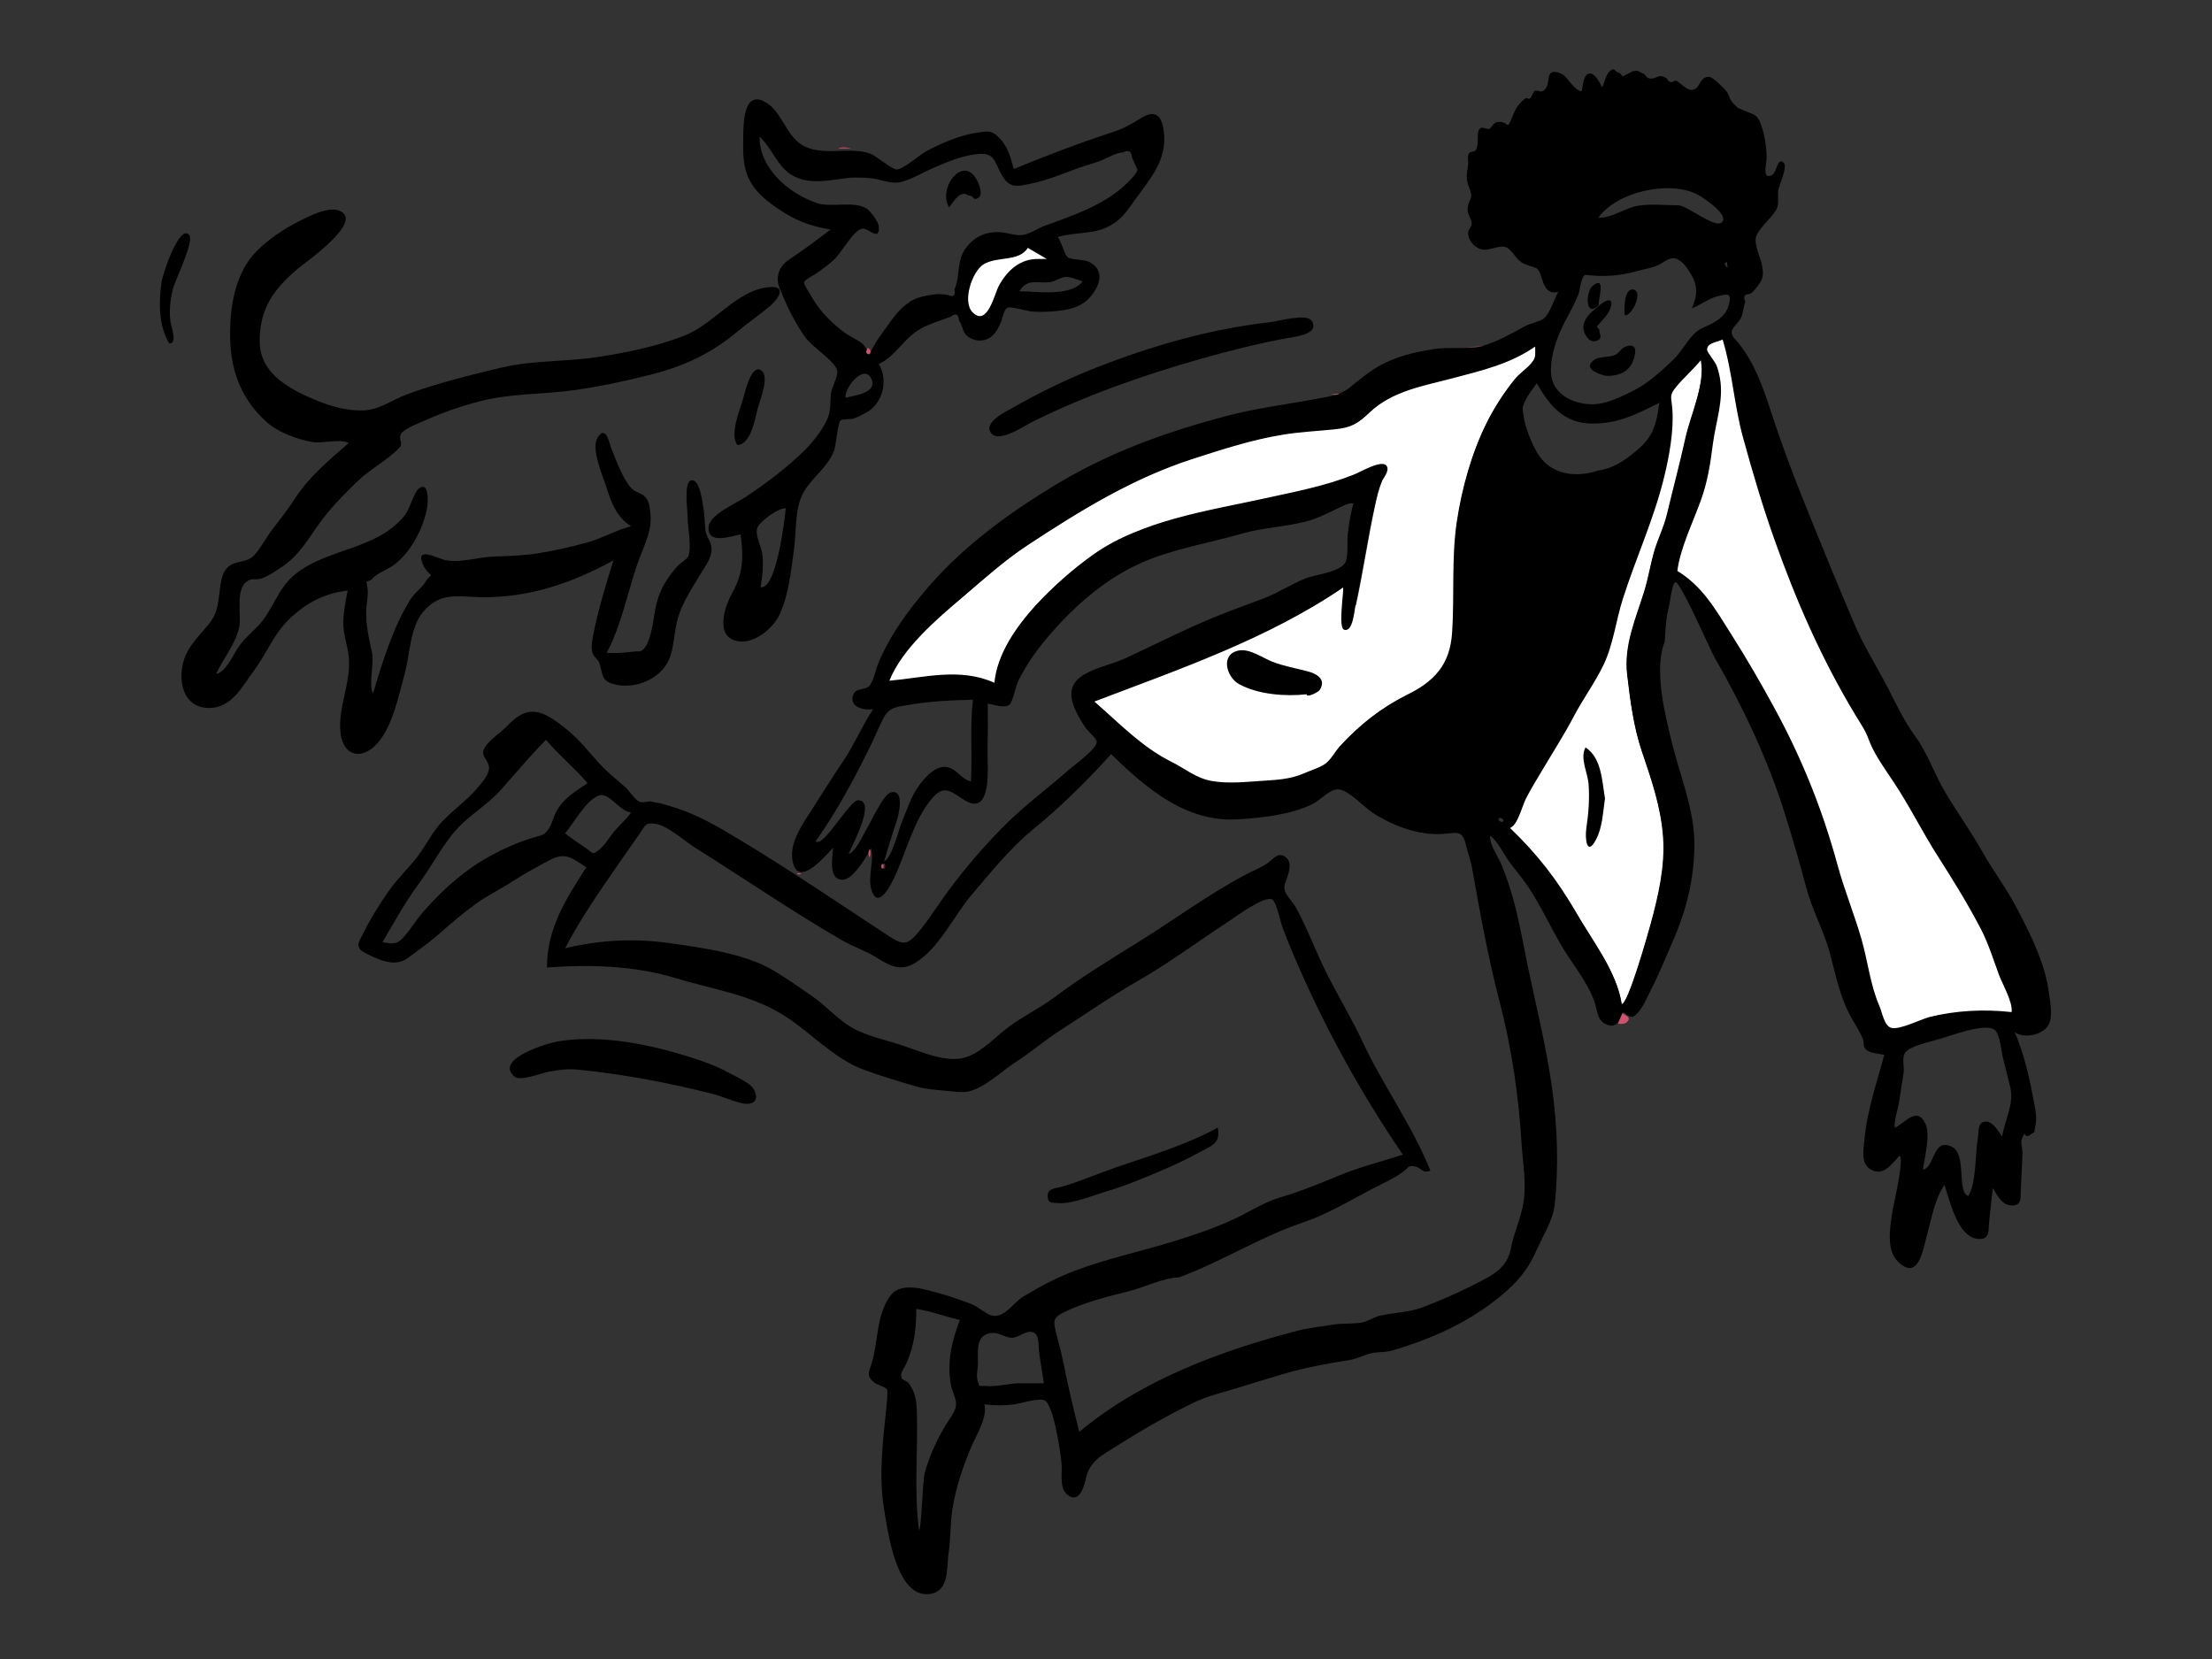 <?xml version="1.0" encoding="UTF-8"?>
<svg width="1024px" height="768px" viewBox="0 0 1024 768" version="1.1" xmlns="http://www.w3.org/2000/svg" xmlns:xlink="http://www.w3.org/1999/xlink">
	<rect x="0" y="0" width="1024" height="768" fill="#333333" stroke="none"/>
	<g id="Illustrations/dog-jump" stroke="none" stroke-width="1" fill="none" fill-rule="evenodd">
		<path d="M797.91,157 C802.338,171.47 804.242,185.615 807.958,200.193 C812.05,216.239 816.362,232.923 821.964,248.494 C832.43,277.598 849.515,297.257 865.621,324 C878.185,344.863 912.918,415.38 919.379,426.502 C923.415,433.453 926.009,443.702 928.781,451.248 C930.35,455.519 932.037,466.298 931.292,470.681 C919.178,469.329 906.299,467.852 894.446,470.681 C890.59,471.603 877.362,479.534 873.646,478.606 C869.547,477.583 871.973,471.363 870.419,467.575 C866.01,456.83 861.083,445.85 857.862,434.731 C854.571,423.365 832.564,352.88 820.104,329.976 C813.699,318.206 808.907,306.332 801.767,294.99 C794.344,283.195 788.19,271.878 776,264.409 C777.263,254.194 783.085,243.048 786.457,233.292 C789.755,223.747 791.31,215.413 792.518,205.241 C793.667,195.581 797.343,186.123 795.938,176.278 C795.208,171.156 791.852,167.728 790.612,163.199 C789.899,160.593 787.975,162.885 790.695,159.615 C791.965,158.091 796.29,158.086 797.91,157 Z M787.742,164.546 C789.849,175.999 782.907,191.78 780.414,203.076 C777.804,214.907 774.683,226.464 771.87,238.215 C770.475,244.043 767.795,249.168 766.066,254.813 C764.129,261.147 763.232,267.757 761.245,274.117 C757.282,286.791 751.82,298.948 753.373,312.438 C754.724,324.17 756.339,336.816 760.187,347.959 C764.752,361.18 769.045,373.666 770.073,387.756 C771.049,401.157 767.794,415.108 764.279,427.95 C763.034,432.497 753.64,465.469 750.792,464.995 C748.624,450.053 737.045,435.422 729.587,422.468 C721.008,407.571 708.443,394.674 696,382.811 C699.493,381.445 702.808,374.236 704.49,370.836 C706.813,366.143 709.514,361.388 712.177,356.887 C717.053,348.644 730.802,315.881 735,307.676 C739.97,297.962 773.125,199.884 772.386,189.719 C772.055,185.175 771.791,183.493 774.207,180.054 C777.37,175.549 784.124,168.906 787.742,164.546 Z M710.978,160 C710.978,164.523 711.385,165.345 708.687,168.376 C706.403,170.94 703.447,172.792 701.23,175.564 C696.262,181.779 691.903,188.514 688.365,195.648 C681.49,209.516 676.938,225.924 674.67,241.22 C672.167,258.104 673.623,275.424 672.52,292.414 C672.109,298.73 671.022,306.188 666.833,311.271 C663.085,315.82 656.265,319.151 651.11,321.752 C639.313,327.701 629.369,335.565 620.378,345.423 C618.185,347.826 617.581,353.304 615.09,355.296 C612.574,357.31 604.924,363.281 601.978,364.595 C595.132,367.653 568.459,364.76 561.219,363.495 C554.001,362.234 543.731,356.214 537.362,353.051 C528.322,348.562 516.908,339.044 503.118,324.497 C542.167,309.576 587.221,295.504 622.09,271.612 C622.288,274.456 627.247,282.32 627.756,279.974 C631.016,264.982 633.202,249.791 636.419,234.803 C637.274,230.823 638.125,226.831 639.668,223.073 C640.44,221.191 631.399,219.745 627.756,221.187 C614.187,226.561 600.106,229.184 585.817,232.335 C559.486,238.14 529.552,240.367 506.794,256.231 C497.085,263 487.417,271.643 479.541,280.185 C470.797,289.669 462.669,305.306 461.473,318.509 C445.667,311.387 425.006,314.462 408.71,315.937 C414.623,301.046 433.891,286.362 445.776,276.215 C455.592,267.83 465.194,259.144 476.024,252.021 C500.188,236.126 524.553,221.078 552.425,212.077 C566.22,207.623 579.997,203.125 594.357,200.815 C602.186,199.555 610.132,199.17 618.004,198.377 C625.684,197.603 628.609,195.961 634.287,190.559 C644.895,180.469 659.476,178.219 673.144,174.598 C686.579,171.038 699.488,168.012 710.978,160 Z M473.953,110.913 L491.888,120 C484.629,122.945 478.995,124.945 474.985,126 C468.97,127.583 460.715,150.752 452.974,150.752 C445.233,150.752 445.172,130.537 449,122.265 C451.552,116.75 459.869,112.966 473.953,110.913 L473.953,110.913 Z" id="Accent" fill="#fff"></path>
		<path d="M408.47,402.161 C409.597,402.547 410.013,401.817 409.716,399.973 C408.589,399.471 408.173,400.199 408.47,402.161 M799.471,121.334 C797.686,121.498 798.695,123.261 799.755,123.921 C799.66,123.059 799.566,122.197 799.471,121.334 M695.426,380.604 C696.49,379.789 696.11,379.098 694.29,378.538 C693.255,379.38 693.635,380.07 695.426,380.604 M292.132,376.176 C286.347,375.246 281.865,366.477 277.094,368.323 C271.123,370.634 265.657,381.066 261.578,385.762 C264.723,388.29 268.204,390.562 271.534,392.838 C274.969,395.187 274.087,396.017 277.55,393.226 C280.071,391.196 282.09,387.539 284.181,385.045 C286.691,382.045 289.882,379.378 292.132,376.176 M425.451,708.385 C426.476,708.472 427.17,685.356 428,682.175 C429.846,675.113 433.064,668.004 436.625,661.655 C438.146,658.945 440.861,655.449 442.015,652.668 C443.792,648.383 440.917,645.456 440.106,640.536 C438.378,630.046 440.669,620.776 444.343,611.049 C437.578,609.511 431.054,606.979 424.175,605.923 C424.175,615.206 423.257,622.986 419.431,631.5 C418.473,633.633 416.544,635.364 417.371,637.974 C417.639,638.823 420.001,639.375 420.569,640.157 C423.755,644.558 424.268,648.056 424.441,653.544 C425.016,671.98 423.002,690.078 425.451,708.385 M377.544,389.475 C381.283,392.635 393.218,370.33 397.323,370.457 C406.05,370.729 393.652,392.659 392.893,395.341 C396.383,394.097 399.685,386.193 401.551,383.129 C403.152,380.504 409.035,367.611 412.396,366.816 C418.951,365.265 416.043,377.185 415.126,379.981 C413.063,386.27 411.046,392.493 409.246,398.865 C413.075,396.775 415.916,384.265 417.635,380.178 C420.009,374.527 421.912,368.333 425.616,363.391 C428.144,360.019 432.304,355.264 436.866,355.027 C442.413,354.737 444.498,360.65 449.496,361.756 C450.163,349.157 448.923,336.493 450.396,323.932 C440.532,324.138 430.613,324.595 420.873,326.275 C415.389,327.221 411.747,327.184 409.045,332.315 C406.952,336.292 405.316,340.447 403.338,344.482 C395.735,359.993 387.607,375.396 377.544,389.475 M252.742,342.454 C245.54,349.846 239.028,357.491 232.243,365.245 C225.439,373.018 215.978,378.004 209.551,386.03 C203.68,393.366 199.271,401.81 193.673,409.383 C187.476,417.769 182.347,427.159 177.07,436.157 C182.509,437.152 183.85,437.264 187.373,433.223 C190.29,429.877 192.678,425.85 195.622,422.477 C202.467,414.632 209.066,408.243 217.619,402.096 C225.979,396.09 236.748,390.833 246.747,387.777 C250.646,386.585 252.079,386.886 254.238,383.32 C255.787,380.765 256.352,377.564 257.924,374.948 C261.317,369.299 266.679,366.125 272.008,362.543 C265.986,355.451 258.768,349.656 252.742,342.454 M733.737,127.214 C731.762,128.693 731.497,134.245 730.589,136.551 C728.924,140.787 726.561,144.762 724.489,148.807 C720.856,155.909 717.838,163.859 717.971,172.005 C718.107,180.379 724.598,185.187 732.398,186.705 C740.969,188.374 747.547,185.004 755.08,181.4 C762.555,177.822 768.724,172.169 774.67,166.46 C779.375,161.942 782.375,154.584 787.709,152.049 C792.773,149.642 798.991,147.513 800.514,140.37 C801.555,135.491 799.572,136.063 795.294,137.104 C790.74,138.209 787.444,141.136 783.219,142.708 C785.57,137.348 786.135,132.948 783.24,127.696 C781.573,124.671 778.446,119.665 774.657,119.545 C772.161,119.465 769.177,122.195 766.877,123.073 C764.059,124.146 760.939,124.641 758.04,125.44 C749.448,127.814 742.561,128.27 733.737,127.214 M750.666,464.807 C753.549,465.287 762.831,432.422 764.106,427.758 C767.614,414.916 770.852,400.954 769.88,387.56 C768.855,373.433 764.497,361.028 760.029,347.756 C756.257,336.558 754.611,323.996 753.239,312.233 C751.665,298.724 757.123,286.589 761.083,273.908 C762.912,268.05 763.874,262.055 765.482,256.163 C767.172,249.964 770.158,244.342 771.671,238.002 C774.476,226.244 777.577,214.69 780.184,202.859 C782.665,191.605 789.441,178.209 787.345,166.779 C783.817,171.046 779.552,174.767 776.066,178.959 C772.512,183.236 773.748,183.571 774.178,189.501 C774.887,199.293 772.829,210.667 770.549,220.179 C765.794,240.012 757.387,258.024 751.252,277.265 C748.099,287.159 746.845,298.313 742.384,307.651 C738.385,316.023 732.851,323.466 728.61,331.556 C723.96,340.424 718.516,348.796 713.432,357.421 C711.024,361.507 708.52,365.508 706.381,369.746 C704.581,373.319 702.586,381.933 699.059,383.316 C711.475,395.195 720.98,407.36 729.538,422.276 C736.985,435.258 748.504,449.829 750.666,464.807 M776.502,264.294 C788.221,271.48 794.093,282.037 801.286,293.367 C808.461,304.671 815.179,316.242 821.565,328.008 C834.27,351.414 843.618,374.662 850.639,400.401 C853.805,412.01 858.414,423.282 861.704,434.648 C864.744,445.149 865.732,455.835 870.107,465.899 C871.316,468.677 872.25,474.822 875.453,475.803 C879.228,476.96 889.356,471.78 893.174,470.826 C905.573,467.732 918.504,467.108 931.218,468.529 C931.961,464.149 926.934,455.51 925.367,451.241 C922.777,444.188 920.449,436.666 916.978,429.996 C910.997,418.512 904.083,407.341 897.165,396.518 C889.834,385.052 883.806,372.752 876.309,361.57 C872.849,356.41 867.904,349.447 865.629,343.71 C864.504,340.876 864.153,339.781 862.797,337.377 C861.614,335.276 860.232,333.204 858.982,331.126 C843.221,304.937 831.578,278.357 821.446,249.809 C815.899,234.183 811.263,218.453 806.873,202.459 C802.747,187.43 801.966,171.93 797.383,156.951 C794.687,158.757 790.165,158.504 790.248,162.085 C790.264,162.788 794.045,167.802 794.459,168.776 C795.296,170.753 795.81,172.841 796.193,174.947 C798.054,185.182 794.317,195.111 792.998,205.163 C791.721,214.891 790.571,222.855 787.253,231.983 C783.662,241.866 777.783,253.934 776.502,264.294 M506.631,324.771 C518.086,334.73 528.698,345.908 542.257,352.637 C548.625,355.796 553.688,360.275 560.906,361.534 C568.151,362.799 575.626,362.083 582.897,361.566 C590.33,361.038 597.055,360.951 603.901,357.896 C606.847,356.583 611.326,355.311 613.842,353.301 C616.333,351.308 617.902,348.08 620.095,345.679 C629.086,335.83 639.032,327.972 650.826,322.029 C663.973,315.402 671.248,307.878 672.235,292.717 C673.339,275.742 671.883,258.437 674.385,241.568 C676.658,226.262 681.199,209.902 688.082,196.037 C691.618,188.909 695.977,182.18 700.945,175.97 C703.161,173.201 706.117,171.349 708.401,168.788 C711.099,165.76 710.692,164.939 710.692,160.42 C699.202,168.423 686.294,171.448 672.86,175.004 C659.236,178.611 644.574,180.906 634.003,190.952 C628.326,196.349 625.401,197.99 617.722,198.762 C609.85,199.555 601.904,199.94 594.075,201.198 C579.71,203.508 565.943,208 552.144,212.45 C524.274,221.443 499.909,236.478 475.745,252.358 C464.91,259.48 455.321,268.15 445.498,276.531 C433.615,286.671 417.637,300.255 411.724,315.131 C428.007,313.659 444.54,308.959 460.342,316.073 C461.542,302.849 470.512,289.983 479.262,280.498 C487.023,272.089 496.512,263.684 506.007,256.919 C528.729,240.729 559.031,236.533 585.482,230.707 C599.781,227.557 613.109,225.101 626.687,219.729 C630.126,218.369 640.156,212.282 642.05,215.908 C643.26,218.226 640.156,221.555 639.384,223.437 C638.049,226.685 637.288,230.063 636.514,233.496 C633.024,248.981 630.85,264.762 627.473,280.288 C626.977,282.575 626.315,292.916 622.205,291.51 C619.465,290.574 622.005,274.784 621.807,271.932 C586.934,295.81 545.684,309.862 506.631,324.771 M545.828,591.324 C538.079,591.657 530.186,595.828 522.673,597.725 C512.546,600.284 501.917,602.888 492.543,607.475 C487.553,609.917 487.506,611.345 488.872,616.911 C489.945,621.286 491.184,625.522 492.087,629.975 C494.328,641.027 496.833,651.94 499.622,662.863 C528.486,638.779 565.33,625.159 601.336,615.879 C606.43,614.566 611.619,614.162 616.784,613.264 C621.307,612.479 626.46,613.039 630.749,612.15 C633.505,611.577 635.996,609.721 638.812,609.069 C644.904,607.657 652.165,607.544 658.027,605.376 C665.872,602.477 674.647,598.643 682.409,594.693 C690.882,590.376 697.701,587.224 699.425,577.942 C700.793,570.581 704.225,563.704 705.291,556.478 C706.679,547.056 704.955,538.684 704.375,529.265 C703.03,507.469 699.859,485.438 694.316,464.179 C689.001,443.796 685.208,422.929 681.545,402.265 C680.831,398.238 679.405,394.528 678.471,390.569 C676.914,383.986 673.819,385.674 667.841,386.061 C656.659,386.782 644.835,382.323 635.55,376.303 C631.165,373.462 625.623,366.965 620.609,365.569 C616.143,364.324 611.584,370.356 607.32,372.378 C597.132,377.207 584.639,378.514 573.519,379.276 C549.262,380.937 530.879,365.152 514.35,349.096 C503.254,361.503 491.23,373.3 478.347,383.842 C467.73,392.529 458.706,403.811 449.869,414.154 C441.567,423.875 434.853,438.993 423.578,445.802 C417.004,449.775 412.102,447.261 405.754,443.268 C400.715,440.096 395.159,438.367 390.085,435.441 C366.662,421.925 344.542,406.661 321.656,392.333 C316.651,389.2 308.784,381.829 302.894,381.299 C298.53,380.906 298.874,381.997 296.35,385.609 C293.904,389.111 291.425,392.587 288.997,396.101 C279.481,409.873 269.338,424.089 261.627,438.962 C278.415,434.959 294.287,434.343 310.809,436.707 C326.007,438.884 345.411,441.51 358.866,449.725 C364.614,453.235 370.258,457.176 375.991,461.165 C383.187,466.172 388.775,473.174 396.742,476.951 C403.612,480.207 411.048,481.681 418.189,484.108 C426.214,486.832 437.598,491.912 446.12,489.705 C453.382,487.825 459.463,481.385 464.929,476.949 C472.042,471.179 480.685,467.233 487.882,461.853 C500.638,452.321 513.951,444.176 527.669,435.657 C544.05,425.483 559.764,413.789 576.766,404.833 C580.109,403.071 583.415,401.85 586.526,399.745 C589.451,397.766 591.558,394.145 595.077,396.726 C598.207,399.018 596.84,403.242 595.893,406.183 C595.006,408.94 594.185,409.822 594.757,412.227 C595.29,414.466 598.734,417.9 599.917,420.088 C605.505,430.421 609.496,441.514 614.85,451.965 C620.06,462.128 625.938,471.907 630.783,482.264 C640.345,502.705 653.698,520.82 662.166,541.918 C658.266,543.516 657.78,540.227 654.755,539.916 C651.448,539.574 652.645,540.204 649.361,542.571 C644.958,545.747 640.235,547.754 635.51,550.232 C624.99,555.747 614.218,562.238 602.865,566.049 C583.366,572.598 565.395,584.17 545.828,591.324 M881.35,495.885 C880.676,500.724 879.809,505.524 879.105,510.353 C878.607,513.768 876.697,518.714 877.13,522.092 C882.154,519.719 887.56,511.769 891.438,520.466 C893.749,525.645 890.852,535.926 890.17,541.5 C895.847,540.349 894.565,526.404 903.637,530.905 C910.612,534.365 905.731,551.95 911.185,553.663 C914.952,547.723 914.331,534.248 915.564,527.178 C916.142,523.863 915.314,519.412 919.194,519.196 C922.554,519.009 925.214,523.879 926.804,526.104 C928.319,518.024 932.406,510.853 930.622,503.414 C929.52,498.813 928.39,494.207 927.21,489.623 C926.516,486.925 925.777,478.643 923.43,476.788 C919.063,473.336 903.107,479.483 898.281,480.869 C893.88,482.134 888.268,483.333 884.218,485.465 C879.962,487.707 881.267,490.933 881.35,495.885 M739.956,217.782 C746.491,217.067 752.155,213.108 757.169,208.979 C765.387,202.214 766.635,196.915 768.197,186.491 C757.656,191.628 749.871,195.877 737.98,196.091 C724.366,196.336 717.674,188.355 711.415,177.373 C709.736,179.932 707.339,182.647 706.113,185.452 C704.565,188.995 704.761,188.259 705.21,191.855 C705.903,197.407 708.669,204.521 711.48,209.393 C717.548,219.912 729.477,221.336 739.956,217.782 M470.888,640.377 L483.247,640.377 C482.538,635.849 481.83,631.322 481.121,626.794 C480.503,622.842 481.529,617.284 477.646,616.596 C474.429,616.026 471.238,619.59 467.965,619.271 C464.231,618.907 462.083,616.228 457.754,617.306 C451.592,618.842 452.824,625.589 452.732,631.252 C452.697,633.476 451.841,636.821 452.536,638.983 C453.747,642.755 452.736,641.25 456.486,641.617 C460.889,642.049 466.353,640.622 470.888,640.377 M777.279,95.051 C781.807,95.772 793.533,105.406 796.843,103.108 C801.337,99.989 788.418,91.373 785.771,90.017 C772.836,83.388 748.641,88.626 739.945,100.729 C745.644,101.283 752.607,96.064 758.453,95.206 C764.716,94.287 770.987,95.067 777.279,95.051 M774.123,344.399 C777.81,359.251 784.429,375.166 784.389,390.606 C784.348,406.654 780.803,421.219 774.308,435.913 C771.06,443.265 768.15,450.697 764.458,457.844 C762.75,461.155 761.177,465.211 758.813,468.098 C755.897,471.659 754.993,471.396 751.525,468.568 C749.976,472.532 748.35,476.617 743.082,473.953 C739.288,472.033 739.369,467.277 738.127,463.742 C734.798,454.264 727.683,446.09 722.659,437.456 C717.507,428.604 713.16,419.082 707.46,410.572 C704.717,406.475 701.447,402.66 698.517,398.682 C696.294,395.667 692.902,388.694 689.815,386.925 C689.407,390.9 693.646,396.688 695.213,400.57 C697.268,405.668 699.034,410.908 700.517,416.199 C703.401,426.475 705.142,437.215 707.337,447.661 C711.261,466.336 715.889,484.89 718.515,503.845 C720.958,521.479 721.609,539.699 719.752,557.411 C718.956,565.019 714.496,571.452 711.488,578.381 C707.401,587.8 702.434,593.673 694.224,600.355 C679.314,612.488 662.807,619.749 644.649,625.165 C641.261,626.175 638.114,625.736 634.936,626.421 C631.37,627.188 628.533,629.005 624.657,629.611 C614.654,631.175 604.479,633.014 594.822,635.85 C587.21,638.086 579.692,640.414 572.162,642.737 C566.423,644.507 559.353,646.153 553.828,648.762 C540.201,655.199 527.419,662.751 514.774,670.751 C511.067,673.099 508.333,674.52 505.599,677.992 C502.641,681.748 503.069,684.403 501.456,688.687 C499.952,692.685 497.327,694.937 493.759,691.613 C490.425,688.507 491.742,681.951 491.471,678.107 C491.063,672.31 487.628,650.146 483.638,648.293 C480.757,646.955 472.333,649.832 468.84,650.216 C464.312,650.713 460.233,650.702 455.724,650.083 C457.215,656.289 451.772,664.68 449.486,670.136 C445.588,679.441 442.554,688.505 440.937,698.409 C439.838,705.16 440.191,711.94 439.154,718.77 C438.084,725.821 439.705,736.875 430.13,737.933 C414.93,739.612 411.053,709.202 409.325,699.006 C406.612,683.013 408.759,667.254 410.359,651.175 C410.489,649.873 411.151,644.144 410.562,643.105 C410.081,642.258 405.808,640.796 405.257,640.405 C400.44,636.98 402.401,635.159 403.835,630.059 C406.576,620.313 405.781,608.134 412.365,599.612 C417.402,593.091 428.709,597.052 435.223,598.812 C440.079,600.124 444.875,601.889 449.593,603.637 C452.855,604.846 456.497,608.46 459.354,609.043 C465.051,610.207 469.249,602.931 473.499,600.354 C481.167,595.706 489.164,591.433 497.426,588.317 C512.607,582.59 528.317,579.302 543.892,574.482 C553.427,571.532 562.844,568.307 571.903,564.044 C578.596,560.896 585.346,556.462 592.587,554.329 C601.708,551.641 610.965,547.905 619.868,544.191 C629.337,540.241 639.698,537.709 649.417,534.508 C629.184,504.889 611.895,473.208 598,440.114 C596.397,436.298 594.858,432.461 593.44,428.573 C592.717,426.594 590.942,417.721 589.061,416.468 C585.642,414.194 571.903,424.499 568.076,427.008 C554.207,436.093 540.906,446.024 526.457,454.282 C513.944,461.433 502.139,469.727 490.172,477.397 C483.583,481.621 477.453,487.007 470.752,491.273 C464.069,495.526 456.205,503.448 448.287,505.285 C445.334,505.972 440.329,505.133 437.343,504.891 C433.134,504.549 428.436,504.17 424.342,503.001 C416.317,500.711 407.838,498.108 399.996,495.256 C385.898,490.13 374.971,477.483 362.262,469.674 C346.945,460.262 329.593,457.917 312.473,452.714 C293.742,447.023 272.967,446.403 253.197,447.881 C253.197,429.843 261.904,416.314 271.406,401.51 C264.562,397.017 261.675,394.217 254.015,398.374 C248.333,401.458 243.094,404.231 237.823,407.678 C232.098,411.424 226.004,414.297 220.302,418.404 C214.105,422.868 208.684,427.603 202.961,432.6 C198.657,436.357 193.756,439.773 189.254,443.169 C184.808,446.524 180.281,446.038 174.596,443.752 C172.919,443.077 167.684,440.723 166.797,439.588 C165.011,437.302 166.332,435.707 167.816,432.692 C171.247,425.714 175.631,418.632 180.109,412.252 C184.106,406.558 189.294,401.803 193.48,396.25 C197.454,390.982 200.295,384.863 204.898,380.088 C210.046,374.747 216.151,370.46 221.012,364.769 C223.435,361.931 226.197,358.904 226.389,355.555 C226.536,352.985 223.675,350.496 223.648,348.652 C223.587,344.324 231.003,339.922 234.099,336.738 C238.644,332.061 243.134,328.021 250.155,330.027 C255.309,331.499 263.064,337.996 266.904,341.771 C271.736,346.524 275.741,352.024 280.725,356.725 C283.527,359.369 286.514,361.782 289.409,364.316 C291.122,365.814 293.835,370.111 295.729,370.987 C297.422,371.772 299.075,371.03 301.442,370.966 C300.376,370.993 305.772,371.902 305.485,371.824 C308.039,372.508 310.56,373.249 313.077,374.063 C323.424,377.406 332.957,383.046 342.293,388.663 C366.006,402.928 388.258,418.131 411.483,433.336 C418.363,437.838 420.254,437.518 425.535,431.072 C430.464,425.058 434.551,418.375 439.181,412.14 C446.811,401.867 455.413,391.875 464.421,382.746 C473.695,373.352 484.384,365.486 494.295,356.793 C497.048,354.379 508.392,346.228 507.675,343.171 C507.271,341.445 503.604,338.532 502.442,336.765 C500.709,334.131 498.912,331.158 497.634,328.252 C490.105,311.144 509.644,309.972 521.077,304.685 C535.035,298.23 548.853,291.1 563.119,285.336 C570.282,282.444 577.455,279.801 584.687,277.119 C591.344,274.649 597.406,270.645 603.958,267.92 C608.784,265.912 619.267,265.147 622.483,260.876 C624.381,258.357 623.564,250.4 623.897,247.465 C624.447,242.595 625.259,237.752 626.533,233.015 C624.142,232.584 619.652,235.21 617.477,236.22 C613.289,238.164 609.642,240.078 604.996,241.301 C595.054,243.915 584.644,244.213 574.848,247.05 C559.94,251.371 544.043,253.87 529.461,260.07 C512.67,267.206 498.214,279.76 486.419,293.31 C480.331,300.304 475.49,307.028 471.336,315.33 C470.26,317.48 468.984,324.686 467.329,326.186 C465.223,328.096 459.663,326.086 457.269,325.691 C457.269,332.049 457.402,338.417 457.174,344.765 C456.931,351.466 458.14,361.744 455.821,367.925 C453.646,373.728 449.585,372.527 445.285,369.641 C439.569,365.807 436.638,363.608 431.515,369.549 C422.603,379.883 419.231,395.937 413.118,408.034 C411.115,411.996 406.178,420.291 403.479,412.148 C401.512,406.213 404.774,398.643 403.25,392.779 C401.167,396.438 394.938,407.321 390.011,407.291 C383.231,407.25 385.443,396.722 385.669,392.43 C381.671,396.698 369.938,410.641 367.098,399.464 C364.917,390.886 371.006,382.372 375.33,375.619 C380.362,367.759 385.307,359.78 390.528,352.056 C395.637,344.496 399.056,335.93 404.235,328.323 C400.287,328.87 392.646,327.58 395.073,321.468 C396.344,318.273 400.361,319.616 402.322,317.632 C404.365,315.566 405.465,309.701 406.608,306.994 C412.241,293.654 420.319,282.686 429.66,271.839 C446.165,252.671 467.239,237.367 488.486,224.53 C513.801,209.235 539.899,199.934 568.246,192.457 C581.679,188.916 595.301,187.287 608.879,184.735 C614.516,183.676 620.233,183.079 624.693,179.508 C631.343,174.182 635.727,170.239 643.742,166.84 C650.219,164.094 656.365,162.827 663.43,161.654 C671.001,160.395 679.689,162.069 686.964,159.932 C693.009,158.154 700.056,154.294 705.547,151.206 C708.314,149.651 713.212,148.775 714.704,147.452 C717.588,144.901 719.496,138.539 721.336,135.113 C716.782,136.306 715.047,133.07 713.828,129.151 C711.801,122.633 711.78,124.799 705.453,122.07 C701.705,120.453 700.493,116.138 697.522,114.606 C694.337,112.962 689.284,116.508 685.522,115.355 C682.471,114.42 679.489,111.141 679.656,107.652 C679.725,106.195 681.26,104.903 681.287,103.717 C681.353,100.937 679.083,99.401 679.414,96.354 C679.928,91.638 682.324,92.435 680.29,87.324 C678.264,82.237 679.054,81.234 679.663,75.961 C679.833,74.503 679.083,72.156 680.101,70.916 C680.694,70.192 682.866,70.08 683.088,69.714 C683.917,68.348 683.943,67.225 684.11,64.719 C684.206,63.292 683.764,60.436 685.25,59.38 C686.54,58.463 688.37,60.168 689.5,59.628 C690.481,59.159 691.329,56.825 692.939,56.543 C698.888,55.502 697.073,61.554 700.11,54.001 C701.87,49.626 703.221,47.835 706.377,45.347 C707.749,45.98 708.604,45.725 708.945,44.577 C709.406,43.748 709.87,42.92 710.332,42.092 C712.793,41.509 713.147,43.354 715.053,41.542 C718.251,38.501 714.961,31.767 721.421,33.57 C726.107,34.876 727.246,40.885 732.148,42.328 C732.824,40.371 732.736,34.651 735.583,34.072 C738.481,33.483 740.687,38.765 741.741,40.489 C742.427,39.006 743.561,34.564 744.691,33.477 C747.936,30.356 746.954,33.38 749.826,33.795 C750.277,34.324 750.729,34.853 751.179,35.383 C752.682,34.649 754.16,33.876 755.616,33.057 C758.765,32.461 757.643,32.787 760.39,33.898 C762.585,34.787 761.272,35.803 763.94,36.362 C765.878,36.766 767.518,34.754 769.675,35.371 C770.302,35.645 770.931,35.92 771.558,36.194 C772.447,38.165 773.811,38.514 775.65,37.24 C777.819,38.134 780.745,41.727 783.054,41.609 C787.467,41.38 786.428,35.305 791.268,35.602 C793.062,35.711 797.7,40.536 798.98,41.969 C800.774,43.979 800.267,45.716 802.514,47.976 C805.771,51.251 803.86,49.495 806.969,50.977 C811.602,53.187 813.31,52.351 815.218,57.671 C816.879,62.298 817.809,68.053 817.827,72.955 C817.837,76.014 815.638,82.76 819.882,81.28 C822.862,80.242 822.362,72.856 825.559,75.173 C827.99,76.933 823.193,86.343 823.138,88.551 C822.977,94.902 823.991,95.411 820.055,100.157 C818.189,102.405 813.915,106.547 812.968,109.459 C811.847,112.904 814.821,118.87 815.508,121.947 C816.995,128.625 815.739,130.036 811.328,135.284 C810.855,135.567 810.382,135.851 809.908,136.134 C807.553,136.129 806.899,137.304 807.947,139.655 C807.009,142.278 807.122,144.806 805.795,147.442 C805.07,148.882 801.866,151.799 801.703,153.224 C801.414,155.765 802.676,156.21 804.815,158.844 C813.439,169.465 817.389,183.229 821.656,196.004 C829.17,218.507 838.432,240.455 847.403,262.478 C850.899,271.063 854.442,279.308 858.07,287.989 C862.586,298.796 868.932,308.663 874.3,319.136 C878.01,326.375 881.796,334.323 886.433,340.568 C892.266,348.426 895.543,358.526 900.658,367.031 C906.122,376.116 912.502,385.068 917.772,394.417 C922.811,403.359 929.038,411.544 933.823,420.727 C939.796,432.194 946.752,445.97 948.396,458.963 C948.977,463.568 950.788,471.162 947.931,475.102 C944.972,479.181 936.825,480.887 932.692,477.842 C936.825,487.465 939.396,498.247 941.25,508.539 C942.051,512.985 943.168,516.91 942.188,521.453 C941.311,525.514 942.765,523.149 939.486,525.524 C936.74,527.513 938.009,521.907 935.851,527.622 C935.397,528.827 936.289,532.17 936.257,533.569 C936.132,539.185 935.714,544.903 935.495,550.551 C935.329,554.836 936.02,558.451 930.755,557.998 C926.535,557.634 924.446,553.153 922.572,549.99 C921.869,555.026 921.466,560.052 920.885,565.102 C920.37,569.582 921.399,574.007 915.663,573.525 C906.257,572.732 902.55,555.686 900.166,548.564 C895.881,554.21 893.798,565.419 891.913,572.323 C890.119,578.895 888.027,592.882 878.857,584.277 C872.748,578.543 875.115,567.264 876.211,559.926 C876.572,557.506 881.73,536.239 879.318,535.013 C875.87,538.702 871.854,544.729 866.177,541.477 C861.073,538.554 862.734,532.059 863.14,527.371 C864.296,514.035 868.872,501.252 872.265,488.328 C870.335,487.896 865.642,487.512 864.051,486.075 C862.013,484.234 863.27,483.34 862.375,480.987 C861.165,477.801 858.991,474.564 857.275,471.537 C851.683,461.675 849.96,451.845 847.07,441.113 C844.28,430.748 839.023,421.624 836.235,411.126 C833.145,399.496 829.853,388.067 826.207,376.483 C818.245,351.177 806.777,327.083 793.593,304.131 C791.861,301.118 777.678,268.568 775.542,269.529 C774.018,270.216 773.145,278.639 772.564,280.915 C771.216,286.185 770.952,291.727 770.635,297.159 C765.438,309.83 770.97,331.694 774.123,344.399 Z" id="Fill-1" fill="#000000"></path>
		<path d="M294.785,301.503 C300.079,302.766 301.973,290.424 302.566,286.603 C303.525,280.408 304.625,275.081 307.962,269.664 C309.585,267.029 311.524,264.321 313.629,262.049 C314.857,260.727 317.935,259.003 318.578,257.584 C320.355,253.66 318.29,243.796 318.314,239.381 C318.329,236.546 316.475,223.353 319.803,222.433 C324.126,221.235 325.253,233.267 325.731,235.975 C326.278,239.077 326.188,242.067 326.519,245.135 C326.825,248 328.384,249.773 328.981,251.682 C330.689,257.136 326.634,261.717 323.728,266.631 C320.494,272.1 316.994,277.413 314.724,283.384 C312.26,289.861 312.418,296.684 310.492,303.242 C307.361,313.899 294.229,319.71 283.592,316.584 C277.938,314.922 279.127,311.1 277.335,306.697 C276.657,305.026 274.751,304.097 274.184,301.878 C273.583,299.528 274.133,296.47 274.594,294.097 C276.831,282.61 280.461,270.583 283.968,259.407 C264.881,269.92 244.667,276.847 222.688,276.452 C211.763,276.255 203.804,273.911 195.891,283.246 C189.758,290.481 189.766,303.205 187.263,312.202 C184.547,321.969 182.097,334.479 175.913,342.652 C168.452,352.514 158.266,350.891 157.506,337.739 C156.857,326.526 162.434,315.9 161.498,304.517 C161.028,298.791 158.773,293.744 158.911,287.944 C159.031,282.96 160.009,278.278 160.931,273.37 C150.014,274.694 141.559,279.182 133.803,286.709 C126.541,293.756 123.513,302.457 117.516,310.517 C112.044,317.871 107.202,327.99 96.401,327.739 C82.613,327.418 81.745,310.441 86.915,301.368 C89.558,296.73 93.229,293.1 96.588,289.015 C100.308,284.494 100.747,280.862 101.514,275.086 C102.097,270.681 102.257,264.863 106.22,261.958 C109.784,259.343 114.258,260.615 117.555,257.149 C120.709,253.837 123.199,248.822 126.032,245.159 C129.57,240.586 133.232,235.861 136.379,231.007 C143.149,220.557 152.046,213.286 161.423,205.11 C158.023,202.991 149.057,205.333 144.846,204.662 C137.927,203.559 128.973,200.264 123.612,195.527 C112.485,185.689 107.137,172.893 106.589,158.105 C106.062,143.901 108.29,126.77 118.844,116.214 C124.222,110.834 131.109,106.125 137.905,102.694 C142.43,100.411 151.749,95.431 156.981,97.487 C169.061,102.239 141.74,121.137 138.138,124.161 C126.66,133.794 119.976,143.092 120.243,158.501 C120.501,173.484 134.936,180.607 147.009,185.564 C153.271,188.135 160.835,190.198 167.83,190.01 C175.757,189.799 181.149,185.245 188.369,182.574 C202.581,177.318 217.162,173.784 231.811,170.243 C246.237,166.754 261.93,167.542 276.703,165.264 C290.591,163.122 303.568,160.481 316.696,155.43 C330.29,150.199 340.775,134.599 355.601,132.958 C364.797,131.941 360.302,138.451 356.329,141.79 C351.575,145.785 346.413,149.265 341.656,153.272 C329.538,163.479 316.845,169.483 301.487,173.374 C290.331,176.199 278.303,178.842 266.447,180.527 C251.48,182.656 236.415,181.991 221.712,185.868 C213.007,188.162 204.553,191.085 196.34,194.814 C192.976,196.341 186.018,198.788 185.395,201.504 C184.587,205.02 187.4,204.95 184.009,208.189 C178.296,213.646 170.866,217.505 165.096,223.167 C158.669,229.474 152.556,235.592 147.35,242.988 C142.186,250.326 138.063,257.437 130.416,262.498 C127.881,264.175 123.577,267.117 120.696,267.889 C118.045,268.599 116.833,267.511 114.564,268.987 C108.527,272.909 112.144,285.157 110.551,291.221 C108.513,298.988 103.295,304.818 100.046,312.022 C104.592,311.038 107.765,303.51 110.102,299.959 C112.722,295.976 116.039,293.293 119.372,289.851 C126.381,282.615 128.236,272.718 136.567,265.905 C151.658,253.564 175.117,254.629 187.709,238.086 C189.748,235.406 191.664,227.661 194.111,225.975 C198.593,222.888 198.213,232.113 197.752,234.851 C196.176,244.199 190.411,255.247 182.874,261.148 C179.463,263.82 174.692,265.043 171.732,268.511 C171.007,268.798 170.284,269.087 169.558,269.374 C169.991,270.915 170.227,272.481 170.262,274.072 C170.331,276.852 169.657,279.563 169.544,282.366 C169.263,289.423 170.824,295.456 172.237,302.216 C173.249,307.044 170.527,317.11 172.696,321.046 C176.981,306.665 182.02,290.054 190.139,277.273 C192.057,274.25 195.862,271.754 197.373,268.641 C198.09,267.843 198.808,267.045 199.526,266.247 C198.268,265.082 197.172,263.782 196.238,262.348 C191.37,252.117 202.036,258.443 206.292,259.312 C213.133,260.708 221.658,257.839 228.762,257.624 C235.685,257.414 242.512,257.183 249.279,256.108 C256.587,254.949 264.169,253.196 271.318,251.28 C278.496,249.353 285.129,245.391 292.106,243.65 C285.131,238.882 282.924,232.676 280.51,224.925 C278.925,219.828 273.291,207.462 276.837,202.29 C280.68,196.68 282.052,205.307 283.298,208.363 C285.407,213.529 288.599,222.345 292.506,226.221 C294.612,228.311 297.457,228.082 299.339,230.87 C300.723,232.921 300.911,235.755 301.127,238.133 C301.768,245.154 298.992,250.774 296.517,257.166 C290.743,272.069 288.41,288.007 280.858,302.186 C285.451,302.626 290.205,301.966 294.785,301.503" id="Fill-4" fill="#000000"></path>
		<path d="M391.4,184.085 C395.085,183.218 406.683,181.953 403.318,175.196 C399.913,168.362 390.851,179.414 391.4,184.085 M501.19,130.279 C499.026,129.607 495.592,128.042 493.275,128.208 C490.529,128.405 488.488,130.395 485.702,130.658 C480.017,131.195 475.621,128.769 471.906,134.84 C479.81,134.84 495.619,137.519 501.19,130.279 M352.082,271.857 C359.603,272.906 363.34,239.686 363.738,235.334 C360.365,234.989 351.271,241.614 350.477,244.666 C349.607,248.019 352.607,253.398 352.971,256.883 C353.511,262.042 352.938,266.777 352.082,271.857 M393.995,82.232 C384.939,83.114 374.807,86.046 366.495,81.009 C359.756,76.928 357.26,68.315 351.585,63.259 C351.585,77.841 364.696,89.33 378.038,93.957 C384.832,96.312 395.241,92.759 401.243,96.599 C402.984,97.711 406.695,102.782 406.831,104.876 C407.296,112.015 402.207,105.626 399.325,105.847 C395.319,106.153 389.744,116.711 386.405,119.921 C383.894,122.336 381.059,124.296 378.222,126.371 C377.287,127.056 372.482,129.487 372.242,130.662 C372.031,131.705 374.666,135.537 375.221,136.526 C379.041,143.333 383.643,148.211 389.681,153.013 C392.656,155.379 395.756,156.696 398.738,158.661 C399.711,159.305 403.668,164.694 402.518,164.467 C404.181,159.418 408.915,153.569 412.065,149.105 C415.294,144.527 419.55,139.732 424.963,137.879 C427.341,137.064 431.278,136.365 433.753,136.165 C435.491,136.104 437.213,136.247 438.917,136.593 C441.399,137.688 442.37,136.807 441.829,133.947 C444.436,128.533 442.9,121.717 446.215,116.218 C450.105,109.761 456.469,106.836 463.76,107.564 C467.036,107.891 470.566,109.297 473.81,108.723 C477.025,108.155 480.669,105.561 483.815,104.443 C496.035,100.098 511.115,94.818 520.696,85.766 C522.15,84.393 526.256,80.585 526.579,78.612 C525.724,76.688 524.87,74.765 524.016,72.842 C523.792,70.022 522.42,69.253 519.901,70.536 C516.933,70.473 511.306,73.878 508.336,74.852 C504.565,76.09 500.773,77.178 497.063,78.575 C490.624,80.999 484.355,83.489 477.595,84.932 C470.594,86.423 467.262,87.332 463.578,80.701 C459.975,74.218 460.487,70.427 452.101,71.375 C444.627,72.218 438.363,75.038 431.472,78.013 C426.896,79.989 420.935,83.627 416.281,84.406 C412.832,84.985 409.109,83.641 405.786,82.948 C401.589,82.076 398.263,82.229 393.995,82.232 M480.812,119.882 L484.578,119.882 C481.659,118.167 478.74,116.451 475.822,114.737 C471.713,121.367 461.445,118.484 455.22,122.435 C450.108,125.68 445.309,139.509 450.217,144.546 C457.039,151.546 460.397,136.013 462.334,132.435 C466.275,125.152 472.211,119.698 480.812,119.882 M361.501,134.727 C358.447,128.963 360.449,123.453 364.982,120.394 C371.522,115.983 378.104,111.15 384.517,106.263 C373.618,104.553 365.806,100.949 356.92,94.302 C346.667,86.631 343.749,79.542 344.036,66.586 C344.18,60.083 343.271,41.598 353.769,46.964 C362.441,51.398 363.637,63.795 372.967,67.997 C382.184,72.148 393.042,67.843 402.735,71.075 C405.494,71.996 412.874,78.474 415.116,78.444 C418.094,78.402 425.574,71.821 428.39,70.258 C435.455,66.338 444.593,62.516 452.464,61.386 C457.407,60.677 459.016,60.168 462.599,63.812 C466.61,67.891 467.868,72.934 469.299,78.234 C484.518,71.968 499.891,66.119 515.54,61.01 C520.509,59.387 523.922,57.312 528.162,54.697 C534.232,50.954 537.61,52.687 538.714,60.426 C540.658,74.061 532.326,82.781 525.085,92.986 C521.092,98.614 518.365,102.59 511.873,105.464 C505.116,108.455 496.982,107.491 489.643,109.739 C491.526,112.032 492.521,117.372 494.179,118.984 C495.529,120.294 501.983,120.077 504.16,121.221 C510.684,124.65 509.908,130.374 505.866,136.034 C501.305,142.418 494.564,143.595 487.196,144.151 C483.899,144.399 480.959,144.444 477.658,144.211 C475.523,144.06 468.088,141.753 466.478,142.436 C464.572,143.245 464.129,147.451 463.261,149.372 C461.881,152.425 460.347,155.515 457.101,156.926 C454.292,158.145 451.125,157.816 448.571,156.141 C445.147,153.899 446.086,151.251 443.931,148.372 C443.728,145.339 442.435,144.765 440.052,146.645 C438.232,147.282 436.415,147.926 434.6,148.575 C430.847,149.943 427.341,151.262 424.037,153.559 C417.708,157.957 413.876,165.377 406.823,168.47 C411.425,176.335 408.551,187.036 400.807,191.12 C399.061,192.04 396.923,193.171 395.068,193.767 C393.686,194.212 390.07,193.852 389.136,194.623 C387.783,195.743 387.04,206.338 386.093,208.699 C382.837,216.816 375.923,220.855 371.83,228.217 C367.838,235.402 368.696,246.552 367.534,254.645 C366.095,264.668 365.181,275.19 360.888,284.491 C358.017,290.714 349.402,298.092 341.796,296.865 C330.613,295.062 335.475,280.774 338.905,274.617 C344.196,265.12 344.189,257.934 342.847,247.429 C338.432,248.085 327.492,252.405 328.018,243.991 C328.378,238.252 340.767,232.992 345.109,230.11 C354.924,223.596 364.968,216.016 373.256,207.669 C376.682,204.219 381.586,197.848 383.329,193.129 C384.599,189.686 384.327,186.337 384.602,182.736 C384.856,179.422 387.764,174.871 387.62,171.974 C387.407,167.678 376.095,160.814 372.861,156.266 C368.253,149.786 364.379,142.123 361.501,134.727" id="Fill-6" fill="#000000"></path>
		<path d="M588.063,149.152 C591.531,148.699 604.854,145.007 607.143,148.463 C611.318,154.767 599.046,155.941 595.96,156.513 C582.324,159.034 568.983,162.388 555.76,166.145 C529.456,173.616 502.637,182.993 478.137,195.165 C474.3,197.071 463.026,204.828 459.186,200.909 C454.224,195.848 466.261,190.232 469.018,188.655 C481.238,181.664 494.15,175.393 507.266,170.245 C533.1,160.106 560.395,152.203 588.063,149.152" id="Fill-8" fill="#000000"></path>
		<path d="M259.28,481.937 C278.848,479.018 300.108,483.325 319.098,489.266 C325.183,491.169 331.525,493.38 337.094,496.482 C340.095,498.151 347.229,501.124 348.927,504.248 C351.759,509.457 348.589,511.677 344.031,510.821 C339.697,510.006 334.372,507.514 329.848,506.376 C309.135,501.162 288.545,497.251 267.566,495.164 C262.547,494.664 258.902,495.247 254.064,496.127 C250.448,496.787 240.901,500.717 238.183,498.412 C228.359,490.087 254.604,482.454 259.28,481.937" id="Fill-10" fill="#000000"></path>
		<path d="M563.736,522 C565.061,529.423 561.286,530.116 554.979,533.585 C548.537,537.129 542.102,540.04 535.298,542.9 C527.966,545.982 520.284,549.143 512.646,551.392 C506.177,553.298 496.202,557.57 489.484,556.937 C486.773,556.681 485.021,557.035 485,553.676 C484.981,550.033 488.407,550.251 491.233,549.446 C499.886,546.984 508.263,543.287 516.771,540.354 C532.794,534.835 548.844,530.174 563.736,522" id="Fill-12" fill="#000000"></path>
		<path d="M78.349,158.979 C73.331,150.695 73.432,139.652 74.821,130.292 C75.288,127.137 82.901,103.812 87.5,108.661 C90.228,111.537 80.942,129.855 79.97,134.041 C78.797,139.088 78.194,144.08 78.967,149.239 C79.178,150.633 82.302,159.484 78.349,158.979" id="Fill-14" fill="#000000"></path>
		<path d="M341.335,206 C337.66,200.974 342.58,189.729 344.068,184.386 C344.986,181.094 347.789,168.727 352.232,171.367 C356.546,173.929 351.717,185.52 350.853,188.721 C349.572,193.469 347.709,205.88 341.335,206" id="Fill-16" fill="#000000"></path>
		<path d="M749,473.821 C749.675,472.214 750.351,470.608 751.026,469 C752.742,470.304 755.138,470.945 753.391,472.923 C752.317,474.141 750.509,474.138 749,473.821" id="Fill-18" fill="#CF536D"></path>
		<path d="M687,160.277 C683.991,160.738 681.982,160.763 679,160.693 C681.668,160.554 684.334,160.416 687,160.277" id="Fill-20" fill="#CF536D"></path>
		<path d="M784.51,394 C784.504,392 784.495,389.999 784.49,388 C784.496,390.002 784.504,392.001 784.51,394" id="Fill-22" fill="#CF536D"></path>
		<path d="M300.51,244 C300.502,241.998 300.497,239.998 300.49,238 C300.498,240.002 300.503,242.001 300.51,244" id="Fill-24" fill="#CF536D"></path>
		<path d="M394,68.754 C392,68.741 389.999,68.73 388,68.717 C390.01,67.904 392.005,68.295 394,68.754" id="Fill-26" fill="#CF536D"></path>
		<path d="M407.538,685 C407.514,686.334 407.488,687.669 407.462,689 C407.486,687.664 407.512,686.331 407.538,685" id="Fill-28" fill="#CF536D"></path>
		<path d="M155,205.483 C156.004,205.494 157.006,205.504 158,205.517 C156.994,205.507 155.997,205.495 155,205.483" id="Fill-30" fill="#CF536D"></path>
		<path d="M719.525,559 C719.509,557.664 719.492,556.329 719.475,555 C719.49,556.337 719.508,557.669 719.525,559" id="Fill-32" fill="#CF536D"></path>
		<path d="M770.406,297 C770.468,295.665 770.532,294.33 770.594,293 C770.531,294.337 770.468,295.668 770.406,297" id="Fill-34" fill="#CF536D"></path>
		<path d="M679.609,95 C679.537,96.334 679.465,97.67 679.391,99 C679.463,97.664 679.536,96.333 679.609,95" id="Fill-36" fill="#CF536D"></path>
		<path d="M936.481,534 C936.494,532.664 936.506,531.33 936.519,530 C936.505,531.336 936.494,532.668 936.481,534" id="Fill-38" fill="#CF536D"></path>
		<path d="M538.557,73 C538.519,71.664 538.482,70.329 538.443,69 C538.481,70.337 538.519,71.669 538.557,73" id="Fill-42" fill="#CF536D"></path>
		<path d="M120.415,159 C120.472,157.665 120.528,156.33 120.585,155 C120.527,156.337 120.472,157.669 120.415,159" id="Fill-44" fill="#CF536D"></path>
		<path d="M481,144.506 C482.004,144.502 483.006,144.498 484,144.494 C482.992,144.498 481.997,144.502 481,144.506" id="Fill-46" fill="#CF536D"></path>
		<path d="M817.598,77 C817.533,75.664 817.466,74.332 817.402,73 C817.467,74.336 817.534,75.667 817.598,77" id="Fill-48" fill="#CF536D"></path>
		<path d="M158.499,284 C158.5,285.336 158.501,286.671 158.501,288 C158.5,286.663 158.5,285.332 158.499,284" id="Fill-50" fill="#CF536D"></path>
		<path d="M942.622,516 C942.54,514.666 942.459,513.332 942.378,512 C942.459,513.336 942.541,514.667 942.622,516" id="Fill-52" fill="#CF536D"></path>
		<path d="M445,505.548 C446.004,505.515 447.007,505.485 448,505.452 C446.994,505.486 445.997,505.517 445,505.548" id="Fill-54" fill="#CF536D"></path>
		<path d="M770.617,324 C770.538,322.665 770.461,321.331 770.383,320 C770.461,321.335 770.538,322.668 770.617,324" id="Fill-56" fill="#CF536D"></path>
		<path d="M291,481.487 C289.666,481.496 288.333,481.505 287,481.513 C288.334,481.505 289.666,481.496 291,481.487" id="Fill-58" fill="#CF536D"></path>
		<path d="M259,481.312 C257.666,481.437 256.333,481.563 255,481.688 C256.334,481.562 257.667,481.437 259,481.312" id="Fill-60" fill="#CF536D"></path>
		<path d="M769.544,315 C769.514,313.999 769.485,312.998 769.456,312 C769.486,313.001 769.515,314 769.544,315" id="Fill-62" fill="#CF536D"></path>
		<path d="M814.584,120 C814.527,118.998 814.472,117.998 814.416,117 C814.473,118.002 814.528,119.001 814.584,120" id="Fill-64" fill="#CF536D"></path>
		<path d="M508.488,129 C508.496,127.999 508.504,127 508.512,126 C508.505,127.002 508.497,128 508.488,129" id="Fill-66" fill="#CF536D"></path>
		<path d="M369.348,404.221 C369.898,404.252 370.448,404.284 371,404.316 C369.767,405.379 368.324,404.286 369.348,404.221" id="Fill-68" fill="#CF536D"></path>
		<path d="M430,504.517 C430.67,504.505 431.338,504.493 432,504.483 C431.328,504.495 430.664,504.505 430,504.517" id="Fill-70" fill="#CF536D"></path>
		<path d="M941.612,508 C941.538,506.999 941.462,505.999 941.388,505 C941.463,506.002 941.538,507 941.612,508" id="Fill-72" fill="#CF536D"></path>
		<path d="M161.627,311 C161.542,312.001 161.457,313.002 161.373,314 C161.458,312.998 161.543,311.998 161.627,311" id="Fill-74" fill="#CF536D"></path>
		<path d="M620,182.236 C618.803,183.127 617.359,182.629 616,182.598 C617.334,182.477 618.668,182.357 620,182.236" id="Fill-76" fill="#CF536D"></path>
		<path d="M935.476,547 C935.492,545.998 935.509,544.997 935.524,544 C935.508,545.003 935.492,546.002 935.476,547" id="Fill-78" fill="#CF536D"></path>
		<path d="M709.383,584 C709.461,582.998 709.539,581.997 709.617,581 C709.539,582.004 709.461,583.002 709.383,584" id="Fill-80" fill="#CF536D"></path>
		<path d="M144,204.441 C144.67,204.481 145.339,204.518 146,204.559 C145.329,204.52 144.664,204.481 144,204.441" id="Fill-82" fill="#CF536D"></path>
		<path d="M588,149.338 C586.666,149.446 585.334,149.554 584,149.662 C585.334,149.554 586.666,149.446 588,149.338" id="Fill-84" fill="#CF536D"></path>
		<path d="M491.634,680 C491.544,681 491.455,682.002 491.366,683 C491.455,681.996 491.544,680.998 491.634,680" id="Fill-86" fill="#CF536D"></path>
		<path d="M295,301.349 C293.667,301.45 292.334,301.55 291,301.651 C292.334,301.55 293.667,301.45 295,301.349" id="Fill-88" fill="#CF536D"></path>
		<path d="M463,640.659 C465.666,640.553 468.332,640.447 471,640.341 C468.334,640.447 465.666,640.553 463,640.659" id="Fill-96" fill="#CF536D"></path>
		<path d="M706.401,547 C706.467,545.332 706.534,543.664 706.599,542 C706.533,543.668 706.467,545.335 706.401,547" id="Fill-98" fill="#CF536D"></path>
		<path d="M760,95.681 C761.666,95.561 763.332,95.439 765,95.319 C763.334,95.439 761.666,95.561 760,95.681" id="Fill-100" fill="#CF536D"></path>
		<path d="M284,435.34 C285.667,435.446 287.334,435.554 289,435.66 C287.333,435.553 285.666,435.446 284,435.34" id="Fill-102" fill="#CF536D"></path>
		<path d="M402.55,397 C401.846,395.5 401.884,394.167 402.664,393 C403.082,394.362 403.044,395.694 402.55,397" id="Fill-104" fill="#CF536D"></path>
		<path d="M881.477,492 C881.492,493.337 881.506,494.672 881.523,496 C881.509,494.662 881.494,493.331 881.477,492" id="Fill-106" fill="#CF536D"></path>
		<path d="M480.523,623 C480.507,621.664 480.492,620.328 480.477,619 C480.493,620.34 480.508,621.67 480.523,623" id="Fill-108" fill="#CF536D"></path>
		<path d="M433,489.332 C434.334,489.444 435.667,489.556 437,489.668 C435.666,489.556 434.334,489.443 433,489.332" id="Fill-112" fill="#CF536D"></path>
		<path d="M408.065,401.918 C407.857,400.311 408.148,399.715 408.935,400.126 C409.143,401.636 408.852,402.234 408.065,401.918" id="Fill-114" fill="#CF536D"></path>
		<path d="M457.519,334 C457.507,335.001 457.493,336.002 457.481,337 C457.495,335.998 457.507,334.999 457.519,334" id="Fill-116" fill="#CF536D"></path>
		<path d="M916.513,524 C916.505,522.999 916.495,521.998 916.487,521 C916.495,522.001 916.504,523 916.513,524" id="Fill-118" fill="#CF536D"></path>
		<path d="M773,95.504 C774.333,95.501 775.667,95.499 777,95.496 C775.665,95.499 774.333,95.501 773,95.504" id="Fill-120" fill="#CF536D"></path>
		<path d="M740,217.661 L744,217.339 L740,217.661 Z" id="Fill-122" fill="#CF536D"></path>
		<path d="M677,385.516 C676.331,385.505 675.661,385.494 675,385.484 C675.672,385.495 676.336,385.506 677,385.516" id="Fill-124" fill="#CF536D"></path>
		<path d="M700.409,576 C700.471,575 700.53,573.998 700.591,573 C700.529,574.003 700.47,575.002 700.409,576" id="Fill-126" fill="#CF536D"></path>
		<path d="M546,591.462 C545.33,591.487 544.661,591.513 544,591.538 C544.672,591.512 545.336,591.486 546,591.462" id="Fill-128" fill="#CF536D"></path>
		<path d="M457.49,338 C457.497,339.001 457.503,340.005 457.51,341 C457.505,339.996 457.498,338.998 457.49,338" id="Fill-130" fill="#CF536D"></path>
		<path d="M397,81.499 C395.997,81.5 394.994,81.501 394,81.501 C395.007,81.501 396.004,81.5 397,81.499" id="Fill-132" fill="#CF536D"></path>
		<path d="M401.755,161 C403.169,161.919 403.379,162.92 402.383,164 C400.778,163.874 400.572,162.875 401.755,161" id="Fill-134" fill="#CF536D"></path>
		<path d="M477,119.47 C478.333,119.49 479.668,119.51 481,119.53 C479.667,119.51 478.332,119.49 477,119.47" id="Fill-136" fill="#CF536D"></path>
		<path d="M448.505,136 C448.502,137.001 448.498,138.002 448.495,139 C448.498,137.996 448.502,136.999 448.505,136" id="Fill-138" fill="#CF536D"></path>
		<path d="M424,137.676 L428,137.324 L424,137.676 Z" id="Fill-140" fill="#CF536D"></path>
		<path d="M604.838,321.405 C595.04,322.482 582.58,321.546 573.729,316.778 C567.593,313.47 564.749,302.633 573.66,301.109 C578.663,300.254 584.667,304.66 589.09,306.363 C594.355,308.388 599.849,309.341 605.27,310.76 C608.95,311.724 614.295,314.156 610.936,319.416 C610.33,320.365 604.907,323.228 604.838,321.405" id="Fill-142" fill="#000000"></path>
		<path d="M743,369.608 C742.04,375.898 741.896,382.846 738.878,388.595 C734.527,396.883 733.669,388.004 734.355,383.451 C735.366,376.737 735.914,369.863 735.41,363.077 C734.998,357.517 731.256,351.005 733.995,346 C741.471,350.844 741.624,361.672 743,369.608" id="Fill-144" fill="#000000"></path>
		<path d="M743.341,173.976 C739.205,173.029 732.439,170.295 738.269,166.438 C740.638,164.87 745.304,165.622 747.949,164.154 C749.551,163.265 750.459,161.361 752.065,160.671 C757.386,158.382 757.931,162.29 755.929,167.261 C753.81,172.518 748.723,174.231 743.341,173.976" id="Fill-146" fill="#000000"></path>
		<path d="M740.947,140.879 C747.744,135.799 746.82,142.146 743.228,146.617 C741.892,148.124 740.554,149.63 739.215,151.134 L740.389,152.572 C740.187,154.617 742.099,156.13 739.755,157.469 C735.888,159.681 732.982,154.453 733,151.558 C733.027,146.755 737.759,143.743 740.947,140.879" id="Fill-148" fill="#000000"></path>
		<path d="M740.073,141.288 C733.728,147.508 733.965,134.985 737.338,132.285 C743.811,127.103 739.641,139.125 740.073,141.288" id="Fill-150" fill="#000000"></path>
		<path d="M752.202,145.993 C751.75,143.787 751.692,133.338 756.086,134.033 C760.864,134.789 755.602,146.322 752.202,145.993" id="Fill-152" fill="#000000"></path>
		<path d="M744,174.458 C744.67,174.486 745.339,174.515 746,174.542 C745.328,174.515 744.664,174.486 744,174.458" id="Fill-154" fill="#CF536D"></path>
		<path d="M439.338,96 C433.926,86.781 446.277,71.04 452.461,83.78 C453.3,85.506 455.198,90.156 452.914,91.587 C450.461,93.123 450.986,90.891 448.968,90.555 C446.562,90.154 447.348,89.031 444.553,90.251 C442.567,91.117 440.71,94.41 439.338,96" id="Fill-156" fill="#000000"></path>
	</g>
</svg>
